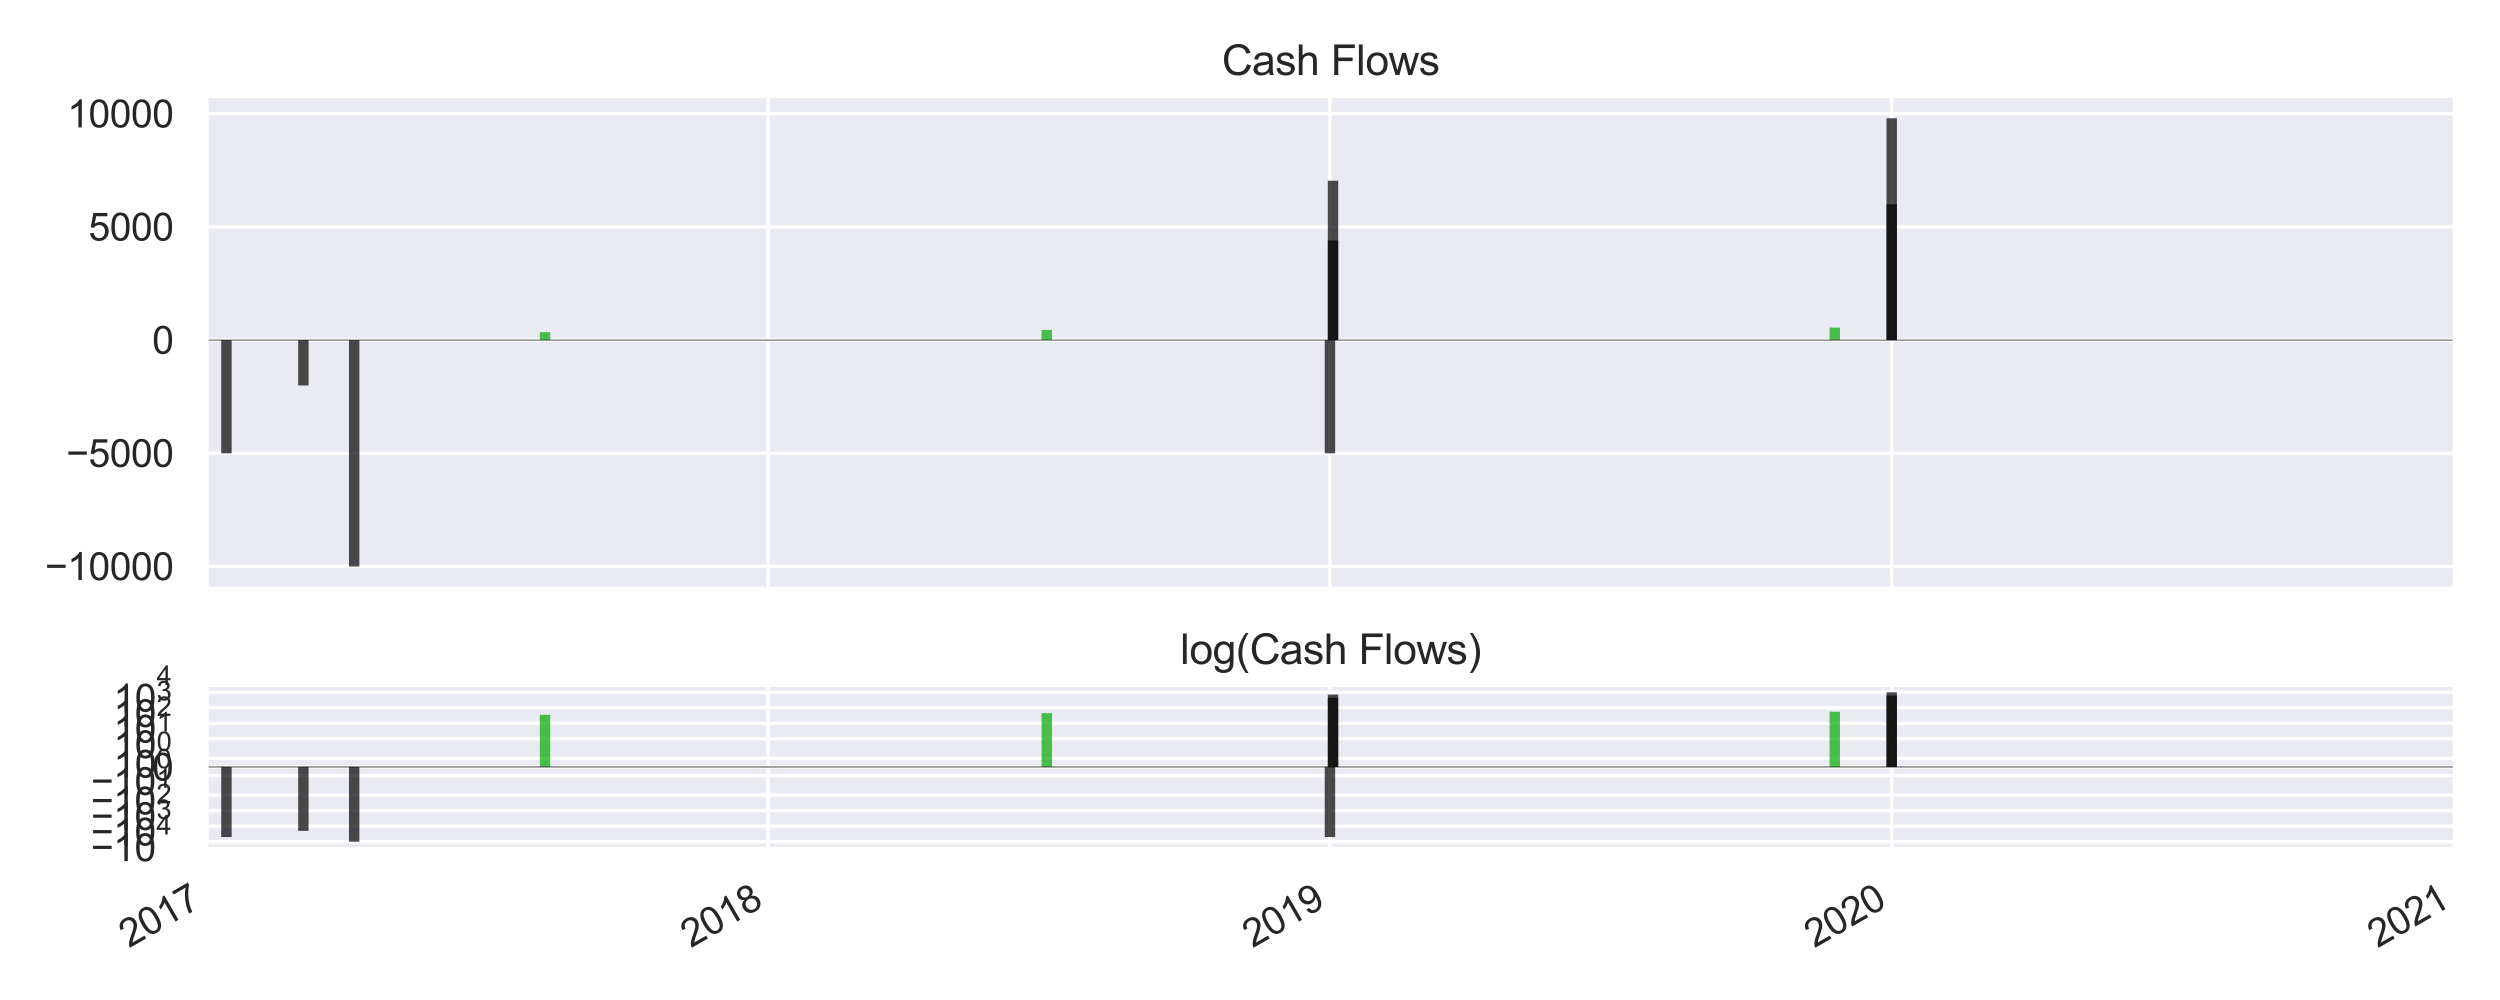 <?xml version="1.0" encoding="utf-8" standalone="no"?>
<!DOCTYPE svg PUBLIC "-//W3C//DTD SVG 1.1//EN"
  "http://www.w3.org/Graphics/SVG/1.1/DTD/svg11.dtd">
<svg height="288pt" version="1.1" viewBox="0 0 720 288" width="720pt" xmlns="http://www.w3.org/2000/svg" xmlns:xlink="http://www.w3.org/1999/xlink">
 <defs>
  <style type="text/css">*{stroke-linecap:butt;stroke-linejoin:round;}</style>
 </defs>
 <g id="figure_1">
  <g id="patch_1">
   <path d="M 0 288 
L 720 288 
L 720 0 
L 0 0 
z
" style="fill:#ffffff;"/>
  </g>
  <g id="axes_1">
   <g id="patch_2">
    <path d="M 59.45 169.613 
L 707.04 169.613 
L 707.04 27.6 
L 59.45 27.6 
z
" style="fill:#eaeaf2;"/>
   </g>
   <g id="matplotlib.axis_1">
    <g id="xtick_1">
     <g id="line2d_1">
      <path clip-path="url(#p3254a11619)" d="M 59.45 169.613 
L 59.45 27.6 
" style="fill:none;stroke:#ffffff;stroke-linecap:round;"/>
     </g>
    </g>
    <g id="xtick_2">
     <g id="line2d_2">
      <path clip-path="url(#p3254a11619)" d="M 221.237 169.613 
L 221.237 27.6 
" style="fill:none;stroke:#ffffff;stroke-linecap:round;"/>
     </g>
    </g>
    <g id="xtick_3">
     <g id="line2d_3">
      <path clip-path="url(#p3254a11619)" d="M 383.023 169.613 
L 383.023 27.6 
" style="fill:none;stroke:#ffffff;stroke-linecap:round;"/>
     </g>
    </g>
    <g id="xtick_4">
     <g id="line2d_4">
      <path clip-path="url(#p3254a11619)" d="M 544.81 169.613 
L 544.81 27.6 
" style="fill:none;stroke:#ffffff;stroke-linecap:round;"/>
     </g>
    </g>
    <g id="xtick_5">
     <g id="line2d_5">
      <path clip-path="url(#p3254a11619)" d="M 707.04 169.613 
L 707.04 27.6 
" style="fill:none;stroke:#ffffff;stroke-linecap:round;"/>
     </g>
    </g>
    <g id="xtick_6"/>
    <g id="xtick_7"/>
    <g id="xtick_8"/>
    <g id="xtick_9"/>
    <g id="xtick_10"/>
    <g id="xtick_11"/>
    <g id="xtick_12"/>
    <g id="xtick_13"/>
    <g id="xtick_14"/>
    <g id="xtick_15"/>
    <g id="xtick_16"/>
    <g id="xtick_17"/>
    <g id="xtick_18"/>
    <g id="xtick_19"/>
    <g id="xtick_20"/>
    <g id="xtick_21"/>
    <g id="xtick_22"/>
    <g id="xtick_23"/>
    <g id="xtick_24"/>
    <g id="xtick_25"/>
    <g id="xtick_26"/>
    <g id="xtick_27"/>
    <g id="xtick_28"/>
    <g id="xtick_29"/>
    <g id="xtick_30"/>
    <g id="xtick_31"/>
    <g id="xtick_32"/>
    <g id="xtick_33"/>
    <g id="xtick_34"/>
    <g id="xtick_35"/>
    <g id="xtick_36"/>
    <g id="xtick_37"/>
    <g id="xtick_38"/>
    <g id="xtick_39"/>
    <g id="xtick_40"/>
    <g id="xtick_41"/>
    <g id="xtick_42"/>
    <g id="xtick_43"/>
    <g id="xtick_44"/>
    <g id="xtick_45"/>
    <g id="xtick_46"/>
    <g id="xtick_47"/>
    <g id="xtick_48"/>
    <g id="xtick_49"/>
   </g>
   <g id="matplotlib.axis_2">
    <g id="ytick_1">
     <g id="line2d_6">
      <path clip-path="url(#p3254a11619)" d="M 59.45 163.125 
L 707.04 163.125 
" style="fill:none;stroke:#ffffff;stroke-linecap:round;"/>
     </g>
     <g id="text_1">
      <!-- −10000 -->
      <g style="fill:#262626;" transform="translate(12.94 167.062)scale(0.11 -0.11)">
       <defs>
        <path d="M 3381 1997 
L 356 1997 
L 356 2522 
L 3381 2522 
L 3381 1997 
z
" id="ArialMT-2212" transform="scale(0.016)"/>
        <path d="M 2384 0 
L 1822 0 
L 1822 3584 
Q 1619 3391 1289 3197 
Q 959 3003 697 2906 
L 697 3450 
Q 1169 3672 1522 3987 
Q 1875 4303 2022 4600 
L 2384 4600 
L 2384 0 
z
" id="ArialMT-31" transform="scale(0.016)"/>
        <path d="M 266 2259 
Q 266 3072 433 3567 
Q 600 4063 929 4331 
Q 1259 4600 1759 4600 
Q 2128 4600 2406 4451 
Q 2684 4303 2865 4023 
Q 3047 3744 3150 3342 
Q 3253 2941 3253 2259 
Q 3253 1453 3087 958 
Q 2922 463 2592 192 
Q 2263 -78 1759 -78 
Q 1097 -78 719 397 
Q 266 969 266 2259 
z
M 844 2259 
Q 844 1131 1108 757 
Q 1372 384 1759 384 
Q 2147 384 2411 759 
Q 2675 1134 2675 2259 
Q 2675 3391 2411 3762 
Q 2147 4134 1753 4134 
Q 1366 4134 1134 3806 
Q 844 3388 844 2259 
z
" id="ArialMT-30" transform="scale(0.016)"/>
       </defs>
       <use xlink:href="#ArialMT-2212"/>
       <use x="58.398" xlink:href="#ArialMT-31"/>
       <use x="114.014" xlink:href="#ArialMT-30"/>
       <use x="169.629" xlink:href="#ArialMT-30"/>
       <use x="225.244" xlink:href="#ArialMT-30"/>
       <use x="280.859" xlink:href="#ArialMT-30"/>
      </g>
     </g>
    </g>
    <g id="ytick_2">
     <g id="line2d_7">
      <path clip-path="url(#p3254a11619)" d="M 59.45 130.532 
L 707.04 130.532 
" style="fill:none;stroke:#ffffff;stroke-linecap:round;"/>
     </g>
     <g id="text_2">
      <!-- −5000 -->
      <g style="fill:#262626;" transform="translate(19.057 134.469)scale(0.11 -0.11)">
       <defs>
        <path d="M 266 1200 
L 856 1250 
Q 922 819 1161 601 
Q 1400 384 1738 384 
Q 2144 384 2425 690 
Q 2706 997 2706 1503 
Q 2706 1984 2436 2262 
Q 2166 2541 1728 2541 
Q 1456 2541 1237 2417 
Q 1019 2294 894 2097 
L 366 2166 
L 809 4519 
L 3088 4519 
L 3088 3981 
L 1259 3981 
L 1013 2750 
Q 1425 3038 1878 3038 
Q 2478 3038 2890 2622 
Q 3303 2206 3303 1553 
Q 3303 931 2941 478 
Q 2500 -78 1738 -78 
Q 1113 -78 717 272 
Q 322 622 266 1200 
z
" id="ArialMT-35" transform="scale(0.016)"/>
       </defs>
       <use xlink:href="#ArialMT-2212"/>
       <use x="58.398" xlink:href="#ArialMT-35"/>
       <use x="114.014" xlink:href="#ArialMT-30"/>
       <use x="169.629" xlink:href="#ArialMT-30"/>
       <use x="225.244" xlink:href="#ArialMT-30"/>
      </g>
     </g>
    </g>
    <g id="ytick_3">
     <g id="line2d_8">
      <path clip-path="url(#p3254a11619)" d="M 59.45 97.938 
L 707.04 97.938 
" style="fill:none;stroke:#ffffff;stroke-linecap:round;"/>
     </g>
     <g id="text_3">
      <!-- 0 -->
      <g style="fill:#262626;" transform="translate(43.833 101.875)scale(0.11 -0.11)">
       <use xlink:href="#ArialMT-30"/>
      </g>
     </g>
    </g>
    <g id="ytick_4">
     <g id="line2d_9">
      <path clip-path="url(#p3254a11619)" d="M 59.45 65.345 
L 707.04 65.345 
" style="fill:none;stroke:#ffffff;stroke-linecap:round;"/>
     </g>
     <g id="text_4">
      <!-- 5000 -->
      <g style="fill:#262626;" transform="translate(25.482 69.282)scale(0.11 -0.11)">
       <use xlink:href="#ArialMT-35"/>
       <use x="55.615" xlink:href="#ArialMT-30"/>
       <use x="111.23" xlink:href="#ArialMT-30"/>
       <use x="166.846" xlink:href="#ArialMT-30"/>
      </g>
     </g>
    </g>
    <g id="ytick_5">
     <g id="line2d_10">
      <path clip-path="url(#p3254a11619)" d="M 59.45 32.751 
L 707.04 32.751 
" style="fill:none;stroke:#ffffff;stroke-linecap:round;"/>
     </g>
     <g id="text_5">
      <!-- 10000 -->
      <g style="fill:#262626;" transform="translate(19.365 36.688)scale(0.11 -0.11)">
       <use xlink:href="#ArialMT-31"/>
       <use x="55.615" xlink:href="#ArialMT-30"/>
       <use x="111.23" xlink:href="#ArialMT-30"/>
       <use x="166.846" xlink:href="#ArialMT-30"/>
       <use x="222.461" xlink:href="#ArialMT-30"/>
      </g>
     </g>
    </g>
   </g>
   <g id="LineCollection_1">
    <path clip-path="url(#p3254a11619)" d="M 65.212 97.938 
L 65.212 130.564 
" style="fill:none;stroke:#000000;stroke-opacity:0.7;stroke-width:3;"/>
    <path clip-path="url(#p3254a11619)" d="M 87.375 97.938 
L 87.375 111.008 
" style="fill:none;stroke:#000000;stroke-opacity:0.7;stroke-width:3;"/>
    <path clip-path="url(#p3254a11619)" d="M 102.002 97.938 
L 102.002 163.158 
" style="fill:none;stroke:#000000;stroke-opacity:0.7;stroke-width:3;"/>
    <path clip-path="url(#p3254a11619)" d="M 383.023 97.938 
L 383.023 130.564 
" style="fill:none;stroke:#000000;stroke-opacity:0.7;stroke-width:3;"/>
    <path clip-path="url(#p3254a11619)" d="M 383.91 97.938 
L 383.91 52.05 
" style="fill:none;stroke:#000000;stroke-opacity:0.7;stroke-width:3;"/>
    <path clip-path="url(#p3254a11619)" d="M 383.91 97.938 
L 383.91 69.259 
" style="fill:none;stroke:#000000;stroke-opacity:0.7;stroke-width:3;"/>
    <path clip-path="url(#p3254a11619)" d="M 544.81 97.938 
L 544.81 58.826 
" style="fill:none;stroke:#000000;stroke-opacity:0.7;stroke-width:3;"/>
    <path clip-path="url(#p3254a11619)" d="M 544.81 97.938 
L 544.81 34.055 
" style="fill:none;stroke:#000000;stroke-opacity:0.7;stroke-width:3;"/>
   </g>
   <g id="LineCollection_2">
    <path clip-path="url(#p3254a11619)" d="M 156.965 97.938 
L 156.965 95.657 
" style="fill:none;stroke:#00aa00;stroke-opacity:0.7;stroke-width:3;"/>
    <path clip-path="url(#p3254a11619)" d="M 301.465 97.938 
L 301.465 95.005 
" style="fill:none;stroke:#00aa00;stroke-opacity:0.7;stroke-width:3;"/>
    <path clip-path="url(#p3254a11619)" d="M 528.41 97.938 
L 528.41 94.353 
" style="fill:none;stroke:#00aa00;stroke-opacity:0.7;stroke-width:3;"/>
   </g>
   <g id="line2d_11">
    <path clip-path="url(#p3254a11619)" d="M 59.45 97.938 
L 707.04 97.938 
" style="fill:none;stroke:#000000;stroke-linecap:round;stroke-width:0.2;"/>
   </g>
   <g id="patch_3">
    <path d="M 59.45 169.613 
L 59.45 27.6 
" style="fill:none;stroke:#ffffff;stroke-linecap:square;stroke-linejoin:miter;stroke-width:1.25;"/>
   </g>
   <g id="patch_4">
    <path d="M 707.04 169.613 
L 707.04 27.6 
" style="fill:none;stroke:#ffffff;stroke-linecap:square;stroke-linejoin:miter;stroke-width:1.25;"/>
   </g>
   <g id="patch_5">
    <path d="M 59.45 169.613 
L 707.04 169.613 
" style="fill:none;stroke:#ffffff;stroke-linecap:square;stroke-linejoin:miter;stroke-width:1.25;"/>
   </g>
   <g id="patch_6">
    <path d="M 59.45 27.6 
L 707.04 27.6 
" style="fill:none;stroke:#ffffff;stroke-linecap:square;stroke-linejoin:miter;stroke-width:1.25;"/>
   </g>
   <g id="text_6">
    <!-- Cash Flows -->
    <g style="fill:#262626;" transform="translate(351.904 21.6)scale(0.12 -0.12)">
     <defs>
      <path d="M 3763 1606 
L 4369 1453 
Q 4178 706 3683 314 
Q 3188 -78 2472 -78 
Q 1731 -78 1267 223 
Q 803 525 561 1097 
Q 319 1669 319 2325 
Q 319 3041 592 3573 
Q 866 4106 1370 4382 
Q 1875 4659 2481 4659 
Q 3169 4659 3637 4309 
Q 4106 3959 4291 3325 
L 3694 3184 
Q 3534 3684 3231 3912 
Q 2928 4141 2469 4141 
Q 1941 4141 1586 3887 
Q 1231 3634 1087 3207 
Q 944 2781 944 2328 
Q 944 1744 1114 1308 
Q 1284 872 1643 656 
Q 2003 441 2422 441 
Q 2931 441 3284 734 
Q 3638 1028 3763 1606 
z
" id="ArialMT-43" transform="scale(0.016)"/>
      <path d="M 2588 409 
Q 2275 144 1986 34 
Q 1697 -75 1366 -75 
Q 819 -75 525 192 
Q 231 459 231 875 
Q 231 1119 342 1320 
Q 453 1522 633 1644 
Q 813 1766 1038 1828 
Q 1203 1872 1538 1913 
Q 2219 1994 2541 2106 
Q 2544 2222 2544 2253 
Q 2544 2597 2384 2738 
Q 2169 2928 1744 2928 
Q 1347 2928 1158 2789 
Q 969 2650 878 2297 
L 328 2372 
Q 403 2725 575 2942 
Q 747 3159 1072 3276 
Q 1397 3394 1825 3394 
Q 2250 3394 2515 3294 
Q 2781 3194 2906 3042 
Q 3031 2891 3081 2659 
Q 3109 2516 3109 2141 
L 3109 1391 
Q 3109 606 3145 398 
Q 3181 191 3288 0 
L 2700 0 
Q 2613 175 2588 409 
z
M 2541 1666 
Q 2234 1541 1622 1453 
Q 1275 1403 1131 1340 
Q 988 1278 909 1158 
Q 831 1038 831 891 
Q 831 666 1001 516 
Q 1172 366 1500 366 
Q 1825 366 2078 508 
Q 2331 650 2450 897 
Q 2541 1088 2541 1459 
L 2541 1666 
z
" id="ArialMT-61" transform="scale(0.016)"/>
      <path d="M 197 991 
L 753 1078 
Q 800 744 1014 566 
Q 1228 388 1613 388 
Q 2000 388 2187 545 
Q 2375 703 2375 916 
Q 2375 1106 2209 1216 
Q 2094 1291 1634 1406 
Q 1016 1563 777 1677 
Q 538 1791 414 1992 
Q 291 2194 291 2438 
Q 291 2659 392 2848 
Q 494 3038 669 3163 
Q 800 3259 1026 3326 
Q 1253 3394 1513 3394 
Q 1903 3394 2198 3281 
Q 2494 3169 2634 2976 
Q 2775 2784 2828 2463 
L 2278 2388 
Q 2241 2644 2061 2787 
Q 1881 2931 1553 2931 
Q 1166 2931 1000 2803 
Q 834 2675 834 2503 
Q 834 2394 903 2306 
Q 972 2216 1119 2156 
Q 1203 2125 1616 2013 
Q 2213 1853 2448 1751 
Q 2684 1650 2818 1456 
Q 2953 1263 2953 975 
Q 2953 694 2789 445 
Q 2625 197 2315 61 
Q 2006 -75 1616 -75 
Q 969 -75 630 194 
Q 291 463 197 991 
z
" id="ArialMT-73" transform="scale(0.016)"/>
      <path d="M 422 0 
L 422 4581 
L 984 4581 
L 984 2938 
Q 1378 3394 1978 3394 
Q 2347 3394 2619 3248 
Q 2891 3103 3008 2847 
Q 3125 2591 3125 2103 
L 3125 0 
L 2563 0 
L 2563 2103 
Q 2563 2525 2380 2717 
Q 2197 2909 1863 2909 
Q 1613 2909 1392 2779 
Q 1172 2650 1078 2428 
Q 984 2206 984 1816 
L 984 0 
L 422 0 
z
" id="ArialMT-68" transform="scale(0.016)"/>
      <path id="ArialMT-20" transform="scale(0.016)"/>
      <path d="M 525 0 
L 525 4581 
L 3616 4581 
L 3616 4041 
L 1131 4041 
L 1131 2622 
L 3281 2622 
L 3281 2081 
L 1131 2081 
L 1131 0 
L 525 0 
z
" id="ArialMT-46" transform="scale(0.016)"/>
      <path d="M 409 0 
L 409 4581 
L 972 4581 
L 972 0 
L 409 0 
z
" id="ArialMT-6c" transform="scale(0.016)"/>
      <path d="M 213 1659 
Q 213 2581 725 3025 
Q 1153 3394 1769 3394 
Q 2453 3394 2887 2945 
Q 3322 2497 3322 1706 
Q 3322 1066 3130 698 
Q 2938 331 2570 128 
Q 2203 -75 1769 -75 
Q 1072 -75 642 372 
Q 213 819 213 1659 
z
M 791 1659 
Q 791 1022 1069 705 
Q 1347 388 1769 388 
Q 2188 388 2466 706 
Q 2744 1025 2744 1678 
Q 2744 2294 2464 2611 
Q 2184 2928 1769 2928 
Q 1347 2928 1069 2612 
Q 791 2297 791 1659 
z
" id="ArialMT-6f" transform="scale(0.016)"/>
      <path d="M 1034 0 
L 19 3319 
L 600 3319 
L 1128 1403 
L 1325 691 
Q 1338 744 1497 1375 
L 2025 3319 
L 2603 3319 
L 3100 1394 
L 3266 759 
L 3456 1400 
L 4025 3319 
L 4572 3319 
L 3534 0 
L 2950 0 
L 2422 1988 
L 2294 2553 
L 1622 0 
L 1034 0 
z
" id="ArialMT-77" transform="scale(0.016)"/>
     </defs>
     <use xlink:href="#ArialMT-43"/>
     <use x="72.217" xlink:href="#ArialMT-61"/>
     <use x="127.832" xlink:href="#ArialMT-73"/>
     <use x="177.832" xlink:href="#ArialMT-68"/>
     <use x="233.447" xlink:href="#ArialMT-20"/>
     <use x="261.23" xlink:href="#ArialMT-46"/>
     <use x="322.314" xlink:href="#ArialMT-6c"/>
     <use x="344.531" xlink:href="#ArialMT-6f"/>
     <use x="400.146" xlink:href="#ArialMT-77"/>
     <use x="472.363" xlink:href="#ArialMT-73"/>
    </g>
   </g>
  </g>
  <g id="axes_2">
   <g id="patch_7">
    <path d="M 59.45 244.57 
L 707.04 244.57 
L 707.04 197.233 
L 59.45 197.233 
z
" style="fill:#eaeaf2;"/>
   </g>
   <g id="matplotlib.axis_3">
    <g id="xtick_50">
     <g id="line2d_12">
      <path clip-path="url(#p37f11f50e2)" d="M 59.45 244.57 
L 59.45 197.233 
" style="fill:none;stroke:#ffffff;stroke-linecap:round;"/>
     </g>
     <g id="text_7">
      <!-- 2017 -->
      <g style="fill:#262626;" transform="translate(37.167 273.123)rotate(-30)scale(0.11 -0.11)">
       <defs>
        <path d="M 3222 541 
L 3222 0 
L 194 0 
Q 188 203 259 391 
Q 375 700 629 1000 
Q 884 1300 1366 1694 
Q 2113 2306 2375 2664 
Q 2638 3022 2638 3341 
Q 2638 3675 2398 3904 
Q 2159 4134 1775 4134 
Q 1369 4134 1125 3890 
Q 881 3647 878 3216 
L 300 3275 
Q 359 3922 746 4261 
Q 1134 4600 1788 4600 
Q 2447 4600 2831 4234 
Q 3216 3869 3216 3328 
Q 3216 3053 3103 2787 
Q 2991 2522 2730 2228 
Q 2469 1934 1863 1422 
Q 1356 997 1212 845 
Q 1069 694 975 541 
L 3222 541 
z
" id="ArialMT-32" transform="scale(0.016)"/>
        <path d="M 303 3981 
L 303 4522 
L 3269 4522 
L 3269 4084 
Q 2831 3619 2401 2847 
Q 1972 2075 1738 1259 
Q 1569 684 1522 0 
L 944 0 
Q 953 541 1156 1306 
Q 1359 2072 1739 2783 
Q 2119 3494 2547 3981 
L 303 3981 
z
" id="ArialMT-37" transform="scale(0.016)"/>
       </defs>
       <use xlink:href="#ArialMT-32"/>
       <use x="55.615" xlink:href="#ArialMT-30"/>
       <use x="111.23" xlink:href="#ArialMT-31"/>
       <use x="166.846" xlink:href="#ArialMT-37"/>
      </g>
     </g>
    </g>
    <g id="xtick_51">
     <g id="line2d_13">
      <path clip-path="url(#p37f11f50e2)" d="M 221.237 244.57 
L 221.237 197.233 
" style="fill:none;stroke:#ffffff;stroke-linecap:round;"/>
     </g>
     <g id="text_8">
      <!-- 2018 -->
      <g style="fill:#262626;" transform="translate(198.954 273.123)rotate(-30)scale(0.11 -0.11)">
       <defs>
        <path d="M 1131 2484 
Q 781 2613 612 2850 
Q 444 3088 444 3419 
Q 444 3919 803 4259 
Q 1163 4600 1759 4600 
Q 2359 4600 2725 4251 
Q 3091 3903 3091 3403 
Q 3091 3084 2923 2848 
Q 2756 2613 2416 2484 
Q 2838 2347 3058 2040 
Q 3278 1734 3278 1309 
Q 3278 722 2862 322 
Q 2447 -78 1769 -78 
Q 1091 -78 675 323 
Q 259 725 259 1325 
Q 259 1772 486 2073 
Q 713 2375 1131 2484 
z
M 1019 3438 
Q 1019 3113 1228 2906 
Q 1438 2700 1772 2700 
Q 2097 2700 2305 2904 
Q 2513 3109 2513 3406 
Q 2513 3716 2298 3927 
Q 2084 4138 1766 4138 
Q 1444 4138 1231 3931 
Q 1019 3725 1019 3438 
z
M 838 1322 
Q 838 1081 952 856 
Q 1066 631 1291 507 
Q 1516 384 1775 384 
Q 2178 384 2440 643 
Q 2703 903 2703 1303 
Q 2703 1709 2433 1975 
Q 2163 2241 1756 2241 
Q 1359 2241 1098 1978 
Q 838 1716 838 1322 
z
" id="ArialMT-38" transform="scale(0.016)"/>
       </defs>
       <use xlink:href="#ArialMT-32"/>
       <use x="55.615" xlink:href="#ArialMT-30"/>
       <use x="111.23" xlink:href="#ArialMT-31"/>
       <use x="166.846" xlink:href="#ArialMT-38"/>
      </g>
     </g>
    </g>
    <g id="xtick_52">
     <g id="line2d_14">
      <path clip-path="url(#p37f11f50e2)" d="M 383.023 244.57 
L 383.023 197.233 
" style="fill:none;stroke:#ffffff;stroke-linecap:round;"/>
     </g>
     <g id="text_9">
      <!-- 2019 -->
      <g style="fill:#262626;" transform="translate(360.74 273.123)rotate(-30)scale(0.11 -0.11)">
       <defs>
        <path d="M 350 1059 
L 891 1109 
Q 959 728 1153 556 
Q 1347 384 1650 384 
Q 1909 384 2104 503 
Q 2300 622 2425 820 
Q 2550 1019 2634 1356 
Q 2719 1694 2719 2044 
Q 2719 2081 2716 2156 
Q 2547 1888 2255 1720 
Q 1963 1553 1622 1553 
Q 1053 1553 659 1965 
Q 266 2378 266 3053 
Q 266 3750 677 4175 
Q 1088 4600 1706 4600 
Q 2153 4600 2523 4359 
Q 2894 4119 3086 3673 
Q 3278 3228 3278 2384 
Q 3278 1506 3087 986 
Q 2897 466 2520 194 
Q 2144 -78 1638 -78 
Q 1100 -78 759 220 
Q 419 519 350 1059 
z
M 2653 3081 
Q 2653 3566 2395 3850 
Q 2138 4134 1775 4134 
Q 1400 4134 1122 3828 
Q 844 3522 844 3034 
Q 844 2597 1108 2323 
Q 1372 2050 1759 2050 
Q 2150 2050 2401 2323 
Q 2653 2597 2653 3081 
z
" id="ArialMT-39" transform="scale(0.016)"/>
       </defs>
       <use xlink:href="#ArialMT-32"/>
       <use x="55.615" xlink:href="#ArialMT-30"/>
       <use x="111.23" xlink:href="#ArialMT-31"/>
       <use x="166.846" xlink:href="#ArialMT-39"/>
      </g>
     </g>
    </g>
    <g id="xtick_53">
     <g id="line2d_15">
      <path clip-path="url(#p37f11f50e2)" d="M 544.81 244.57 
L 544.81 197.233 
" style="fill:none;stroke:#ffffff;stroke-linecap:round;"/>
     </g>
     <g id="text_10">
      <!-- 2020 -->
      <g style="fill:#262626;" transform="translate(522.527 273.123)rotate(-30)scale(0.11 -0.11)">
       <use xlink:href="#ArialMT-32"/>
       <use x="55.615" xlink:href="#ArialMT-30"/>
       <use x="111.23" xlink:href="#ArialMT-32"/>
       <use x="166.846" xlink:href="#ArialMT-30"/>
      </g>
     </g>
    </g>
    <g id="xtick_54">
     <g id="line2d_16">
      <path clip-path="url(#p37f11f50e2)" d="M 707.04 244.57 
L 707.04 197.233 
" style="fill:none;stroke:#ffffff;stroke-linecap:round;"/>
     </g>
     <g id="text_11">
      <!-- 2021 -->
      <g style="fill:#262626;" transform="translate(684.757 273.123)rotate(-30)scale(0.11 -0.11)">
       <use xlink:href="#ArialMT-32"/>
       <use x="55.615" xlink:href="#ArialMT-30"/>
       <use x="111.23" xlink:href="#ArialMT-32"/>
       <use x="166.846" xlink:href="#ArialMT-31"/>
      </g>
     </g>
    </g>
    <g id="xtick_55"/>
    <g id="xtick_56"/>
    <g id="xtick_57"/>
    <g id="xtick_58"/>
    <g id="xtick_59"/>
    <g id="xtick_60"/>
    <g id="xtick_61"/>
    <g id="xtick_62"/>
    <g id="xtick_63"/>
    <g id="xtick_64"/>
    <g id="xtick_65"/>
    <g id="xtick_66"/>
    <g id="xtick_67"/>
    <g id="xtick_68"/>
    <g id="xtick_69"/>
    <g id="xtick_70"/>
    <g id="xtick_71"/>
    <g id="xtick_72"/>
    <g id="xtick_73"/>
    <g id="xtick_74"/>
    <g id="xtick_75"/>
    <g id="xtick_76"/>
    <g id="xtick_77"/>
    <g id="xtick_78"/>
    <g id="xtick_79"/>
    <g id="xtick_80"/>
    <g id="xtick_81"/>
    <g id="xtick_82"/>
    <g id="xtick_83"/>
    <g id="xtick_84"/>
    <g id="xtick_85"/>
    <g id="xtick_86"/>
    <g id="xtick_87"/>
    <g id="xtick_88"/>
    <g id="xtick_89"/>
    <g id="xtick_90"/>
    <g id="xtick_91"/>
    <g id="xtick_92"/>
    <g id="xtick_93"/>
    <g id="xtick_94"/>
    <g id="xtick_95"/>
    <g id="xtick_96"/>
    <g id="xtick_97"/>
    <g id="xtick_98"/>
   </g>
   <g id="matplotlib.axis_4">
    <g id="ytick_6">
     <g id="line2d_17">
      <path clip-path="url(#p37f11f50e2)" d="M 59.45 242.418 
L 707.04 242.418 
" style="fill:none;stroke:#ffffff;stroke-linecap:round;"/>
     </g>
     <g id="text_12">
      <!-- $\mathdefault{-10^{4}}$ -->
      <g style="fill:#262626;" transform="translate(26.19 248.035)scale(0.11 -0.11)">
       <defs>
        <path d="M 2069 0 
L 2069 1097 
L 81 1097 
L 81 1613 
L 2172 4581 
L 2631 4581 
L 2631 1613 
L 3250 1613 
L 3250 1097 
L 2631 1097 
L 2631 0 
L 2069 0 
z
M 2069 1613 
L 2069 3678 
L 634 1613 
L 2069 1613 
z
" id="ArialMT-34" transform="scale(0.016)"/>
       </defs>
       <use transform="translate(0 0.202)" xlink:href="#ArialMT-2212"/>
       <use transform="translate(58.398 0.202)" xlink:href="#ArialMT-31"/>
       <use transform="translate(114.014 0.202)" xlink:href="#ArialMT-30"/>
       <use transform="translate(171.371 69.895)scale(0.7)" xlink:href="#ArialMT-34"/>
      </g>
     </g>
    </g>
    <g id="ytick_7">
     <g id="line2d_18">
      <path clip-path="url(#p37f11f50e2)" d="M 59.45 237.94 
L 707.04 237.94 
" style="fill:none;stroke:#ffffff;stroke-linecap:round;"/>
     </g>
     <g id="text_13">
      <!-- $\mathdefault{-10^{3}}$ -->
      <g style="fill:#262626;" transform="translate(26.19 243.612)scale(0.11 -0.11)">
       <defs>
        <path d="M 269 1209 
L 831 1284 
Q 928 806 1161 595 
Q 1394 384 1728 384 
Q 2125 384 2398 659 
Q 2672 934 2672 1341 
Q 2672 1728 2419 1979 
Q 2166 2231 1775 2231 
Q 1616 2231 1378 2169 
L 1441 2663 
Q 1497 2656 1531 2656 
Q 1891 2656 2178 2843 
Q 2466 3031 2466 3422 
Q 2466 3731 2256 3934 
Q 2047 4138 1716 4138 
Q 1388 4138 1169 3931 
Q 950 3725 888 3313 
L 325 3413 
Q 428 3978 793 4289 
Q 1159 4600 1703 4600 
Q 2078 4600 2393 4439 
Q 2709 4278 2876 4000 
Q 3044 3722 3044 3409 
Q 3044 3113 2884 2869 
Q 2725 2625 2413 2481 
Q 2819 2388 3044 2092 
Q 3269 1797 3269 1353 
Q 3269 753 2831 336 
Q 2394 -81 1725 -81 
Q 1122 -81 723 278 
Q 325 638 269 1209 
z
" id="ArialMT-33" transform="scale(0.016)"/>
       </defs>
       <use transform="translate(0 0.994)" xlink:href="#ArialMT-2212"/>
       <use transform="translate(58.398 0.994)" xlink:href="#ArialMT-31"/>
       <use transform="translate(114.014 0.994)" xlink:href="#ArialMT-30"/>
       <use transform="translate(171.371 70.688)scale(0.7)" xlink:href="#ArialMT-33"/>
      </g>
     </g>
    </g>
    <g id="ytick_8">
     <g id="line2d_19">
      <path clip-path="url(#p37f11f50e2)" d="M 59.45 233.463 
L 707.04 233.463 
" style="fill:none;stroke:#ffffff;stroke-linecap:round;"/>
     </g>
     <g id="text_14">
      <!-- $\mathdefault{-10^{2}}$ -->
      <g style="fill:#262626;" transform="translate(26.19 239.135)scale(0.11 -0.11)">
       <use transform="translate(0 0.994)" xlink:href="#ArialMT-2212"/>
       <use transform="translate(58.398 0.994)" xlink:href="#ArialMT-31"/>
       <use transform="translate(114.014 0.994)" xlink:href="#ArialMT-30"/>
       <use transform="translate(171.371 70.688)scale(0.7)" xlink:href="#ArialMT-32"/>
      </g>
     </g>
    </g>
    <g id="ytick_9">
     <g id="line2d_20">
      <path clip-path="url(#p37f11f50e2)" d="M 59.45 228.986 
L 707.04 228.986 
" style="fill:none;stroke:#ffffff;stroke-linecap:round;"/>
     </g>
     <g id="text_15">
      <!-- $\mathdefault{-10^{1}}$ -->
      <g style="fill:#262626;" transform="translate(26.19 234.658)scale(0.11 -0.11)">
       <use transform="translate(0 0.994)" xlink:href="#ArialMT-2212"/>
       <use transform="translate(58.398 0.994)" xlink:href="#ArialMT-31"/>
       <use transform="translate(114.014 0.994)" xlink:href="#ArialMT-30"/>
       <use transform="translate(171.371 70.688)scale(0.7)" xlink:href="#ArialMT-31"/>
      </g>
     </g>
    </g>
    <g id="ytick_10">
     <g id="line2d_21">
      <path clip-path="url(#p37f11f50e2)" d="M 59.45 223.369 
L 707.04 223.369 
" style="fill:none;stroke:#ffffff;stroke-linecap:round;"/>
     </g>
     <g id="text_16">
      <!-- $\mathdefault{-10^{0}}$ -->
      <g style="fill:#262626;" transform="translate(26.19 229.041)scale(0.11 -0.11)">
       <use transform="translate(0 0.994)" xlink:href="#ArialMT-2212"/>
       <use transform="translate(58.398 0.994)" xlink:href="#ArialMT-31"/>
       <use transform="translate(114.014 0.994)" xlink:href="#ArialMT-30"/>
       <use transform="translate(171.371 70.688)scale(0.7)" xlink:href="#ArialMT-30"/>
      </g>
     </g>
    </g>
    <g id="ytick_11">
     <g id="line2d_22">
      <path clip-path="url(#p37f11f50e2)" d="M 59.45 220.882 
L 707.04 220.882 
" style="fill:none;stroke:#ffffff;stroke-linecap:round;"/>
     </g>
     <g id="text_17">
      <!-- $\mathdefault{0}$ -->
      <g style="fill:#262626;" transform="translate(43.79 224.818)scale(0.11 -0.11)">
       <use transform="translate(0 0.125)" xlink:href="#ArialMT-30"/>
      </g>
     </g>
    </g>
    <g id="ytick_12">
     <g id="line2d_23">
      <path clip-path="url(#p37f11f50e2)" d="M 59.45 218.394 
L 707.04 218.394 
" style="fill:none;stroke:#ffffff;stroke-linecap:round;"/>
     </g>
     <g id="text_18">
      <!-- $\mathdefault{10^{0}}$ -->
      <g style="fill:#262626;" transform="translate(32.68 224.066)scale(0.11 -0.11)">
       <use transform="translate(0 0.994)" xlink:href="#ArialMT-31"/>
       <use transform="translate(55.615 0.994)" xlink:href="#ArialMT-30"/>
       <use transform="translate(112.973 70.688)scale(0.7)" xlink:href="#ArialMT-30"/>
      </g>
     </g>
    </g>
    <g id="ytick_13">
     <g id="line2d_24">
      <path clip-path="url(#p37f11f50e2)" d="M 59.45 212.777 
L 707.04 212.777 
" style="fill:none;stroke:#ffffff;stroke-linecap:round;"/>
     </g>
     <g id="text_19">
      <!-- $\mathdefault{10^{1}}$ -->
      <g style="fill:#262626;" transform="translate(32.68 218.449)scale(0.11 -0.11)">
       <use transform="translate(0 0.994)" xlink:href="#ArialMT-31"/>
       <use transform="translate(55.615 0.994)" xlink:href="#ArialMT-30"/>
       <use transform="translate(112.973 70.688)scale(0.7)" xlink:href="#ArialMT-31"/>
      </g>
     </g>
    </g>
    <g id="ytick_14">
     <g id="line2d_25">
      <path clip-path="url(#p37f11f50e2)" d="M 59.45 208.3 
L 707.04 208.3 
" style="fill:none;stroke:#ffffff;stroke-linecap:round;"/>
     </g>
     <g id="text_20">
      <!-- $\mathdefault{10^{2}}$ -->
      <g style="fill:#262626;" transform="translate(32.68 213.972)scale(0.11 -0.11)">
       <use transform="translate(0 0.994)" xlink:href="#ArialMT-31"/>
       <use transform="translate(55.615 0.994)" xlink:href="#ArialMT-30"/>
       <use transform="translate(112.973 70.688)scale(0.7)" xlink:href="#ArialMT-32"/>
      </g>
     </g>
    </g>
    <g id="ytick_15">
     <g id="line2d_26">
      <path clip-path="url(#p37f11f50e2)" d="M 59.45 203.823 
L 707.04 203.823 
" style="fill:none;stroke:#ffffff;stroke-linecap:round;"/>
     </g>
     <g id="text_21">
      <!-- $\mathdefault{10^{3}}$ -->
      <g style="fill:#262626;" transform="translate(32.68 209.494)scale(0.11 -0.11)">
       <use transform="translate(0 0.994)" xlink:href="#ArialMT-31"/>
       <use transform="translate(55.615 0.994)" xlink:href="#ArialMT-30"/>
       <use transform="translate(112.973 70.688)scale(0.7)" xlink:href="#ArialMT-33"/>
      </g>
     </g>
    </g>
    <g id="ytick_16">
     <g id="line2d_27">
      <path clip-path="url(#p37f11f50e2)" d="M 59.45 199.345 
L 707.04 199.345 
" style="fill:none;stroke:#ffffff;stroke-linecap:round;"/>
     </g>
     <g id="text_22">
      <!-- $\mathdefault{10^{4}}$ -->
      <g style="fill:#262626;" transform="translate(32.68 204.962)scale(0.11 -0.11)">
       <use transform="translate(0 0.202)" xlink:href="#ArialMT-31"/>
       <use transform="translate(55.615 0.202)" xlink:href="#ArialMT-30"/>
       <use transform="translate(112.973 69.895)scale(0.7)" xlink:href="#ArialMT-34"/>
      </g>
     </g>
    </g>
   </g>
   <g id="LineCollection_3">
    <path clip-path="url(#p37f11f50e2)" d="M 65.212 220.882 
L 65.212 241.072 
" style="fill:none;stroke:#000000;stroke-opacity:0.7;stroke-width:3;"/>
    <path clip-path="url(#p37f11f50e2)" d="M 87.375 220.882 
L 87.375 239.293 
" style="fill:none;stroke:#000000;stroke-opacity:0.7;stroke-width:3;"/>
    <path clip-path="url(#p37f11f50e2)" d="M 102.002 220.882 
L 102.002 242.419 
" style="fill:none;stroke:#000000;stroke-opacity:0.7;stroke-width:3;"/>
    <path clip-path="url(#p37f11f50e2)" d="M 383.023 220.882 
L 383.023 241.072 
" style="fill:none;stroke:#000000;stroke-opacity:0.7;stroke-width:3;"/>
    <path clip-path="url(#p37f11f50e2)" d="M 383.91 220.882 
L 383.91 200.028 
" style="fill:none;stroke:#000000;stroke-opacity:0.7;stroke-width:3;"/>
    <path clip-path="url(#p37f11f50e2)" d="M 383.91 220.882 
L 383.91 200.942 
" style="fill:none;stroke:#000000;stroke-opacity:0.7;stroke-width:3;"/>
    <path clip-path="url(#p37f11f50e2)" d="M 544.81 220.882 
L 544.81 200.339 
" style="fill:none;stroke:#000000;stroke-opacity:0.7;stroke-width:3;"/>
    <path clip-path="url(#p37f11f50e2)" d="M 544.81 220.882 
L 544.81 199.385 
" style="fill:none;stroke:#000000;stroke-opacity:0.7;stroke-width:3;"/>
   </g>
   <g id="LineCollection_4">
    <path clip-path="url(#p37f11f50e2)" d="M 156.965 220.882 
L 156.965 205.864 
" style="fill:none;stroke:#00aa00;stroke-opacity:0.7;stroke-width:3;"/>
    <path clip-path="url(#p37f11f50e2)" d="M 301.465 220.882 
L 301.465 205.375 
" style="fill:none;stroke:#00aa00;stroke-opacity:0.7;stroke-width:3;"/>
    <path clip-path="url(#p37f11f50e2)" d="M 528.41 220.882 
L 528.41 204.985 
" style="fill:none;stroke:#00aa00;stroke-opacity:0.7;stroke-width:3;"/>
   </g>
   <g id="line2d_28">
    <path clip-path="url(#p37f11f50e2)" d="M 59.45 220.882 
L 707.04 220.882 
" style="fill:none;stroke:#000000;stroke-linecap:round;stroke-width:0.2;"/>
   </g>
   <g id="patch_8">
    <path d="M 59.45 244.57 
L 59.45 197.233 
" style="fill:none;stroke:#ffffff;stroke-linecap:square;stroke-linejoin:miter;stroke-width:1.25;"/>
   </g>
   <g id="patch_9">
    <path d="M 707.04 244.57 
L 707.04 197.233 
" style="fill:none;stroke:#ffffff;stroke-linecap:square;stroke-linejoin:miter;stroke-width:1.25;"/>
   </g>
   <g id="patch_10">
    <path d="M 59.45 244.57 
L 707.04 244.57 
" style="fill:none;stroke:#ffffff;stroke-linecap:square;stroke-linejoin:miter;stroke-width:1.25;"/>
   </g>
   <g id="patch_11">
    <path d="M 59.45 197.233 
L 707.04 197.233 
" style="fill:none;stroke:#ffffff;stroke-linecap:square;stroke-linejoin:miter;stroke-width:1.25;"/>
   </g>
   <g id="text_23">
    <!-- log(Cash Flows) -->
    <g style="fill:#262626;" transform="translate(339.902 191.233)scale(0.12 -0.12)">
     <defs>
      <path d="M 319 -275 
L 866 -356 
Q 900 -609 1056 -725 
Q 1266 -881 1628 -881 
Q 2019 -881 2231 -725 
Q 2444 -569 2519 -288 
Q 2563 -116 2559 434 
Q 2191 0 1641 0 
Q 956 0 581 494 
Q 206 988 206 1678 
Q 206 2153 378 2554 
Q 550 2956 876 3175 
Q 1203 3394 1644 3394 
Q 2231 3394 2613 2919 
L 2613 3319 
L 3131 3319 
L 3131 450 
Q 3131 -325 2973 -648 
Q 2816 -972 2473 -1159 
Q 2131 -1347 1631 -1347 
Q 1038 -1347 672 -1080 
Q 306 -813 319 -275 
z
M 784 1719 
Q 784 1066 1043 766 
Q 1303 466 1694 466 
Q 2081 466 2343 764 
Q 2606 1063 2606 1700 
Q 2606 2309 2336 2618 
Q 2066 2928 1684 2928 
Q 1309 2928 1046 2623 
Q 784 2319 784 1719 
z
" id="ArialMT-67" transform="scale(0.016)"/>
      <path d="M 1497 -1347 
Q 1031 -759 709 28 
Q 388 816 388 1659 
Q 388 2403 628 3084 
Q 909 3875 1497 4659 
L 1900 4659 
Q 1522 4009 1400 3731 
Q 1209 3300 1100 2831 
Q 966 2247 966 1656 
Q 966 153 1900 -1347 
L 1497 -1347 
z
" id="ArialMT-28" transform="scale(0.016)"/>
      <path d="M 791 -1347 
L 388 -1347 
Q 1322 153 1322 1656 
Q 1322 2244 1188 2822 
Q 1081 3291 891 3722 
Q 769 4003 388 4659 
L 791 4659 
Q 1378 3875 1659 3084 
Q 1900 2403 1900 1659 
Q 1900 816 1576 28 
Q 1253 -759 791 -1347 
z
" id="ArialMT-29" transform="scale(0.016)"/>
     </defs>
     <use xlink:href="#ArialMT-6c"/>
     <use x="22.217" xlink:href="#ArialMT-6f"/>
     <use x="77.832" xlink:href="#ArialMT-67"/>
     <use x="133.447" xlink:href="#ArialMT-28"/>
     <use x="166.748" xlink:href="#ArialMT-43"/>
     <use x="238.965" xlink:href="#ArialMT-61"/>
     <use x="294.58" xlink:href="#ArialMT-73"/>
     <use x="344.58" xlink:href="#ArialMT-68"/>
     <use x="400.195" xlink:href="#ArialMT-20"/>
     <use x="427.979" xlink:href="#ArialMT-46"/>
     <use x="489.062" xlink:href="#ArialMT-6c"/>
     <use x="511.279" xlink:href="#ArialMT-6f"/>
     <use x="566.895" xlink:href="#ArialMT-77"/>
     <use x="639.111" xlink:href="#ArialMT-73"/>
     <use x="689.111" xlink:href="#ArialMT-29"/>
    </g>
   </g>
  </g>
 </g>
 <defs>
  <clipPath id="p3254a11619">
   <rect height="142.013" width="647.59" x="59.45" y="27.6"/>
  </clipPath>
  <clipPath id="p37f11f50e2">
   <rect height="47.338" width="647.59" x="59.45" y="197.233"/>
  </clipPath>
 </defs>
</svg>
